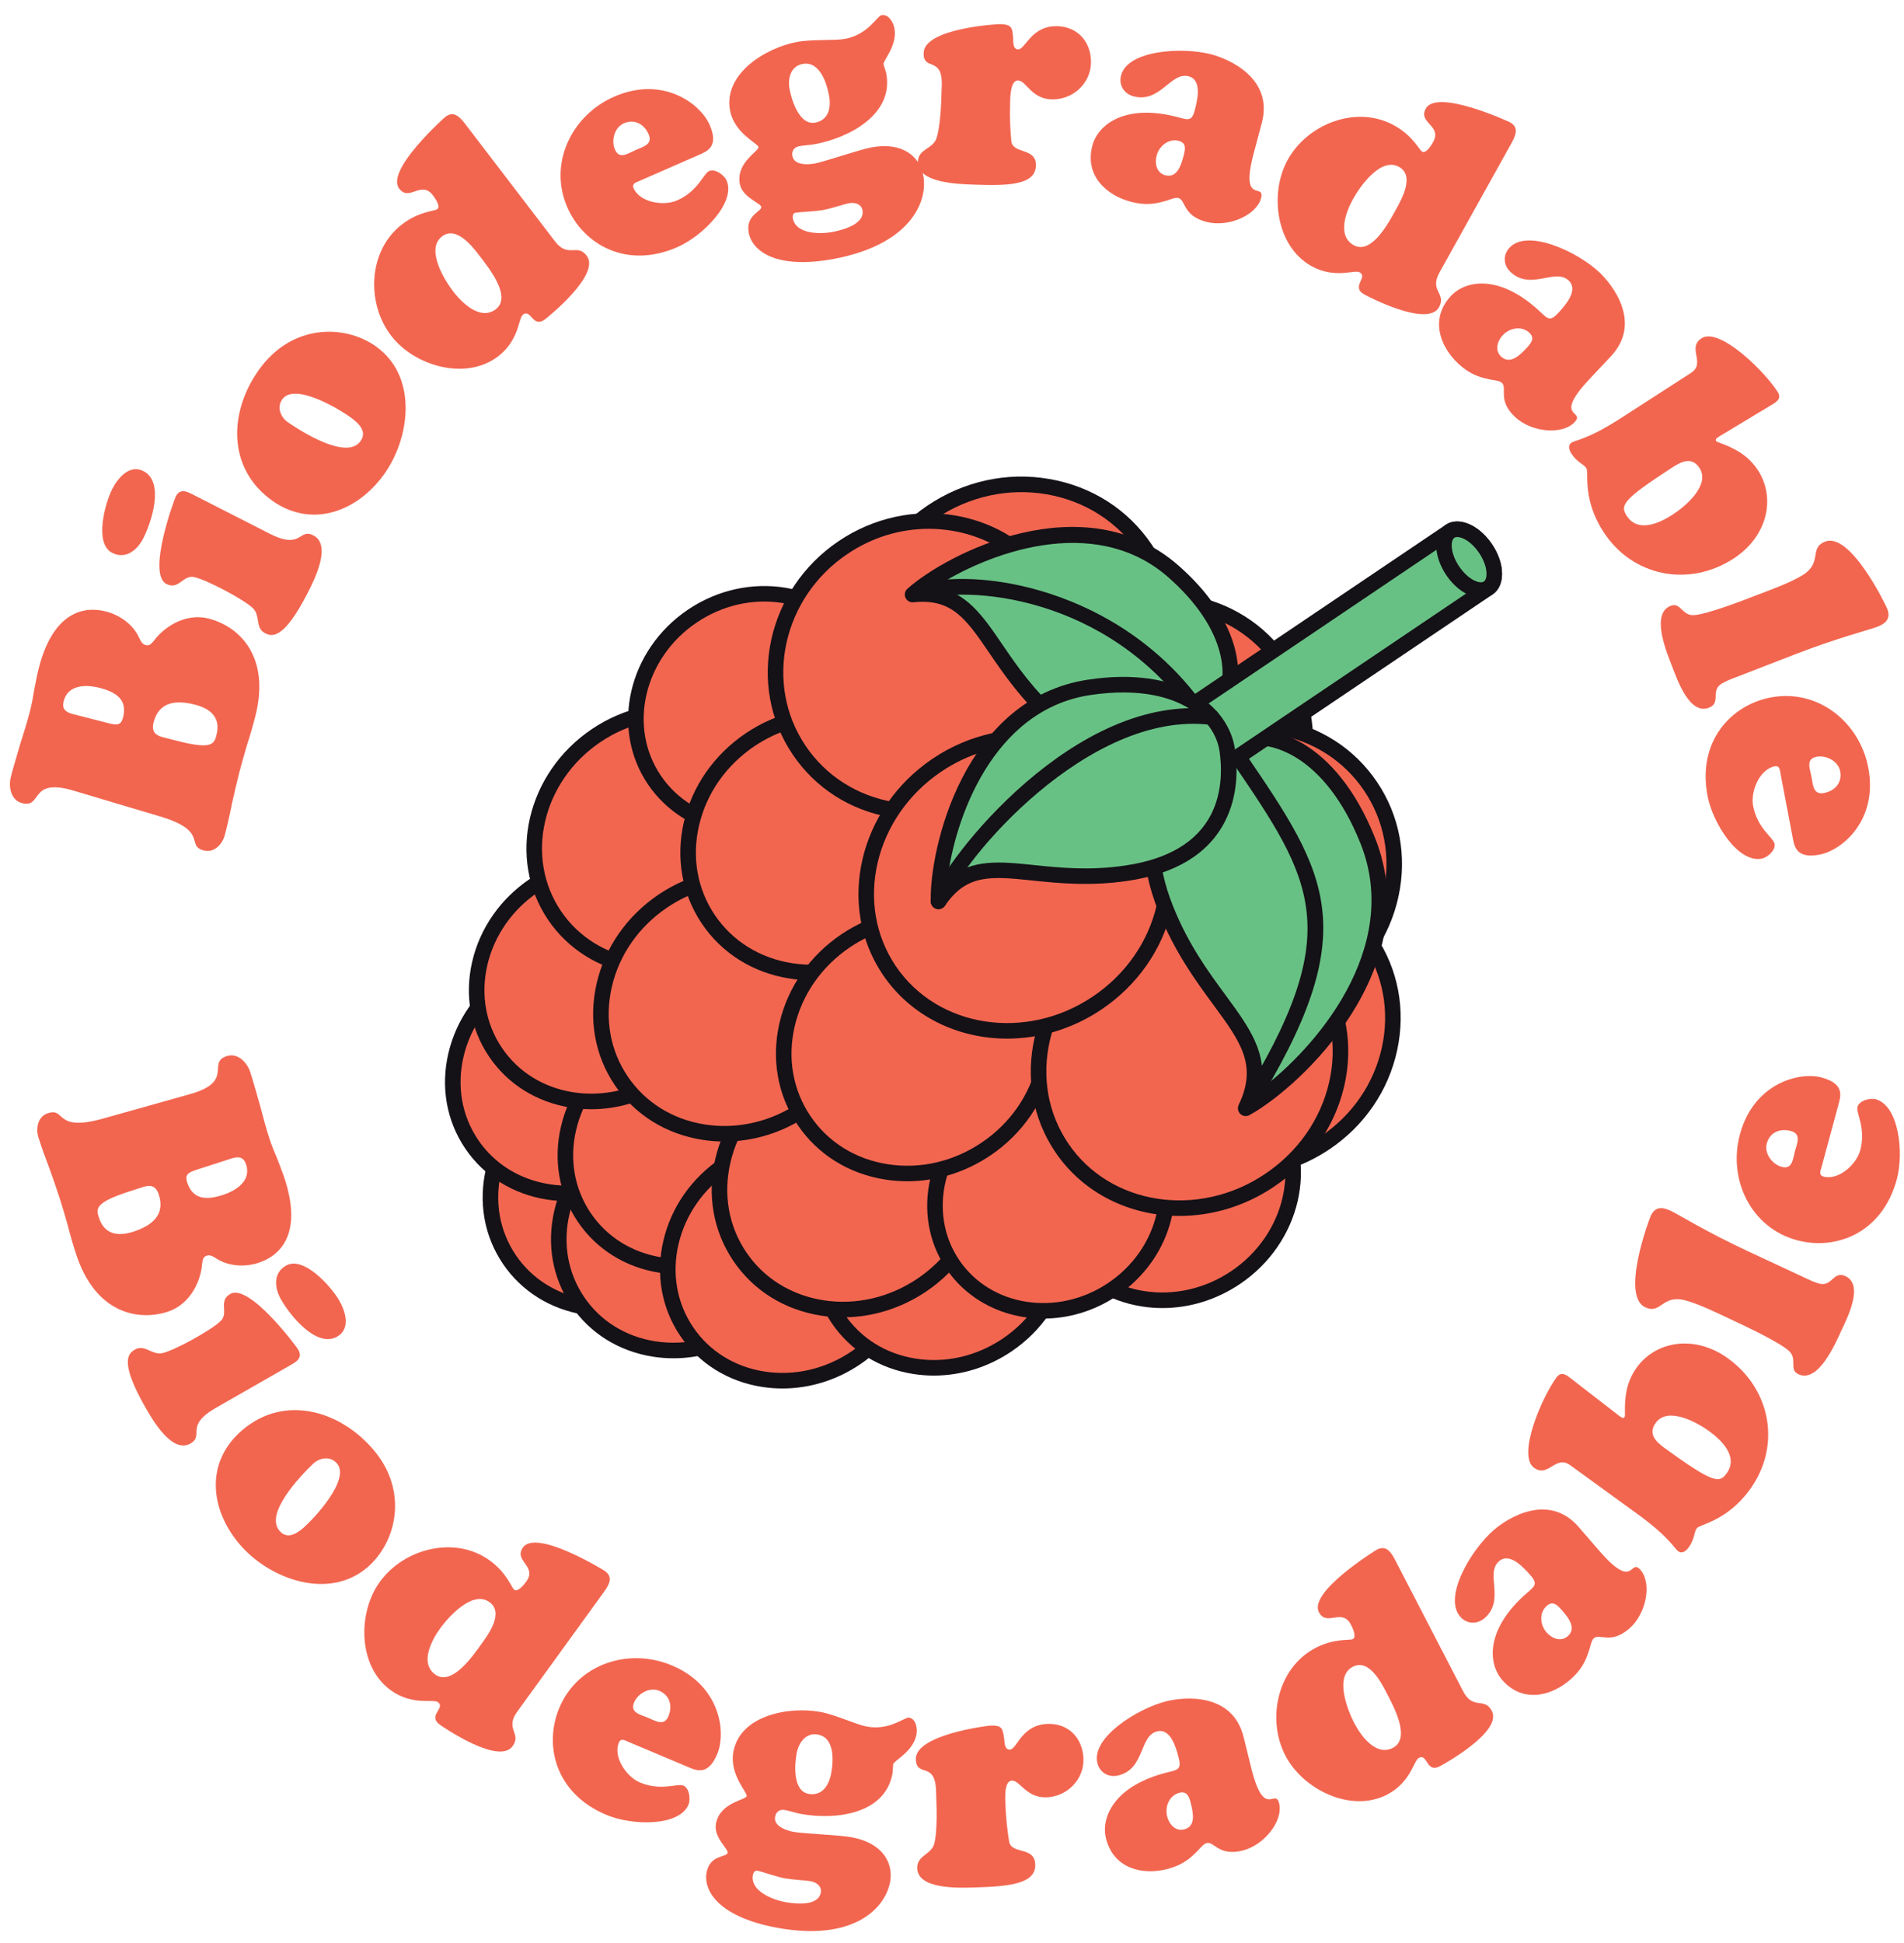 <?xml version="1.0" encoding="UTF-8"?>
<svg width="98px" height="100px" viewBox="0 0 98 100" version="1.1" xmlns="http://www.w3.org/2000/svg" xmlns:xlink="http://www.w3.org/1999/xlink">
    <!-- Generator: Sketch 57.1 (83088) - https://sketch.com -->
    <title>Biodegradable</title>
    <desc>Created with Sketch.</desc>
    <g id="Page-1" stroke="none" stroke-width="1" fill="none" fill-rule="evenodd">
        <g id="Home" transform="translate(-93, -4004)">
            <g id="no-contiene" transform="translate(0, 3701)">
                <g id="stickers" transform="translate(71, 20)">
                    <g id="Biodegradable" transform="translate(22.511, 283.774)">
                        <path d="M8.589,37.351 C10.388,37.813 10.51,37.53 10.633,37.049 C10.86,36.165 10.335,35.701 9.529,35.494 C8.583,35.25 7.675,35.314 7.396,36.4 C7.273,36.88 7.492,37.052 7.815,37.152 L8.589,37.351 Z M4.807,36.378 C5.411,36.535 5.697,36.641 5.821,36.161 C6.061,35.23 5.465,34.846 4.612,34.626 C3.914,34.448 2.986,34.457 2.768,35.31 C2.62,35.883 3.102,35.941 3.551,36.056 L4.807,36.378 Z M6.648,32.042 C6.735,32.214 6.793,32.377 6.994,32.429 C7.196,32.481 7.302,32.327 7.419,32.192 C7.83,31.62 8.935,30.73 10.237,31.064 C11.787,31.462 13.428,32.992 12.627,36.107 C12.491,36.634 12.353,37.111 12.202,37.568 C12.068,38.029 11.933,38.491 11.809,38.971 C11.673,39.497 11.55,40.044 11.43,40.576 C11.325,41.111 11.205,41.642 11.066,42.184 C10.943,42.665 10.524,43.136 9.982,42.997 C9.021,42.749 10.256,41.993 7.706,41.239 L3.285,39.921 C0.968,39.227 1.695,40.834 0.625,40.56 C0.036,40.409 -0.079,39.702 0.044,39.221 C0.192,38.647 0.37,38.081 0.532,37.512 C0.711,36.947 0.89,36.38 1.037,35.807 C1.132,35.435 1.193,35.071 1.254,34.705 C1.329,34.345 1.395,33.965 1.485,33.609 C2.215,30.772 3.75,30.389 4.944,30.697 C5.657,30.879 6.342,31.37 6.648,32.042 L6.648,32.042 Z" id="Fill-294" fill="#F26650"></path>
                        <path d="M13.361,26.689 C15.043,27.546 14.859,26.393 15.614,26.778 C16.584,27.272 15.661,29.082 15.334,29.723 C14.085,32.174 13.478,31.991 13.136,31.817 C12.623,31.555 12.892,30.957 12.538,30.56 C12.133,30.121 10.081,29.039 9.474,28.927 C8.91,28.801 8.696,29.608 8.054,29.281 C7.043,28.765 8.461,24.927 8.533,24.785 C8.751,24.357 9.086,24.51 9.385,24.663 L13.361,26.689 Z M6.864,26.932 C6.559,27.531 5.962,28.035 5.262,27.678 C4.322,27.199 4.896,25.122 5.266,24.395 C5.557,23.825 6.156,23.107 6.869,23.47 C7.98,24.037 7.278,26.12 6.864,26.932 L6.864,26.932 Z" id="Fill-295" fill="#F26650"></path>
                        <path d="M14.039,19.751 C13.714,20.166 13.926,20.698 14.31,20.96 C15.143,21.531 17.26,22.825 17.991,21.996 C18.392,21.537 18.067,21.121 17.665,20.805 C17.099,20.36 14.711,18.895 14.039,19.751 M13.324,24.862 C11.071,23.095 11.35,20.121 12.978,18.044 C14.706,15.841 17.418,15.935 18.978,17.159 C21.043,18.778 20.564,21.981 19.113,23.831 C17.652,25.694 15.313,26.422 13.324,24.862" id="Fill-296" fill="#F26650"></path>
                        <path d="M22.24,11.395 C21.388,12.046 22.354,13.624 22.811,14.222 C23.267,14.819 24.218,15.745 25.006,15.142 C25.857,14.491 24.61,12.966 24.183,12.407 C23.803,11.912 22.977,10.831 22.24,11.395 L22.24,11.395 Z M28.052,11.644 C28.732,12.535 29.181,11.727 29.687,12.387 C30.426,13.354 27.691,15.545 27.552,15.653 C26.903,16.149 26.826,15.099 26.406,15.42 C26.292,15.507 26.237,15.832 26.091,16.246 C25.934,16.647 25.686,17.139 25.127,17.567 C23.462,18.84 20.814,18.065 19.619,16.501 C18.326,14.811 18.435,12.109 20.189,10.767 C21.066,10.097 21.854,10.099 21.994,9.992 C22.184,9.846 21.877,9.417 21.769,9.277 C21.167,8.489 20.559,9.619 20.035,8.932 C19.315,7.992 22.372,5.271 22.41,5.242 C22.792,4.951 23.085,5.149 23.405,5.569 L28.052,11.644 Z" id="Fill-297" fill="#F26650"></path>
                        <path d="M32.872,6.132 C32.641,5.605 32.139,5.336 31.597,5.573 C31.113,5.785 30.936,6.457 31.142,6.926 C31.373,7.453 31.819,7.117 32.2,6.95 C32.596,6.778 33.103,6.659 32.872,6.132 L32.872,6.132 Z M32.407,8.536 C32.246,8.608 31.992,8.666 32.101,8.915 C32.423,9.648 33.644,9.845 34.333,9.543 C35.432,9.062 35.685,8.164 35.992,8.029 C36.3,7.895 36.763,8.234 36.885,8.512 C37.379,9.64 35.674,11.365 34.355,11.944 C31.719,13.1 29.521,11.793 28.692,9.903 C27.703,7.648 28.902,5.165 31.1,4.202 C33.59,3.11 35.53,4.547 36.012,5.646 C36.436,6.612 36.055,6.937 35.586,7.143 L32.407,8.536 Z" id="Fill-298" fill="#F26650"></path>
                        <path d="M42.334,11.165 C42.853,11.066 44.017,10.765 43.88,10.042 C43.817,9.712 43.477,9.63 43.178,9.686 C42.942,9.731 42.347,9.941 41.844,10.037 C41.482,10.105 40.61,10.141 40.438,10.173 C40.296,10.199 40.275,10.35 40.296,10.46 C40.454,11.293 41.722,11.281 42.334,11.165 M40.795,2.519 C40.183,2.635 40.025,3.267 40.129,3.817 C40.242,4.414 40.647,5.688 41.448,5.537 C42.155,5.403 42.275,4.746 42.159,4.133 C42.037,3.488 41.675,2.352 40.795,2.519 M42.433,12.546 C39.525,13.097 38.217,12.205 38.026,11.199 C37.855,10.287 38.716,10.108 38.671,9.872 C38.632,9.668 37.7,9.389 37.569,8.697 C37.358,7.581 38.568,7.01 38.527,6.79 C38.491,6.602 37.285,6.081 37.065,4.918 C36.705,3.017 38.912,1.686 40.499,1.387 C41.301,1.234 42.441,1.328 42.992,1.224 C44.187,0.997 44.626,0.052 44.861,0.007 C45.224,-0.062 45.47,0.38 45.526,0.679 C45.692,1.559 44.932,2.354 44.965,2.527 C44.994,2.685 45.074,2.849 45.104,3.005 C45.506,5.127 43.175,6.317 41.446,6.644 C41.179,6.695 40.902,6.698 40.62,6.752 C40.353,6.803 40.229,7.005 40.275,7.257 C40.368,7.744 41.077,7.707 41.438,7.639 C41.926,7.547 43.698,6.935 44.327,6.815 C45.962,6.506 46.829,7.302 47.008,8.245 C47.275,9.66 46.283,11.817 42.433,12.546" id="Fill-299" fill="#F26650"></path>
                        <path d="M47.961,3.641 C48.019,2.074 46.995,2.917 47.03,1.942 C47.076,0.678 50.831,0.462 50.975,0.467 C51.582,0.49 51.593,0.65 51.637,1.196 C51.646,1.388 51.616,1.755 51.889,1.766 C52.273,1.78 52.558,0.525 53.933,0.575 C55.004,0.614 55.679,1.439 55.641,2.495 C55.602,3.566 54.659,4.38 53.605,4.341 C52.565,4.304 52.31,3.382 51.895,3.367 C51.446,3.351 51.487,4.425 51.478,4.713 C51.46,5.193 51.483,5.866 51.541,6.477 C51.611,7.184 52.843,6.796 52.808,7.755 C52.772,8.763 51.361,8.791 49.603,8.728 C48.866,8.702 46.69,8.655 46.731,7.551 C46.755,6.879 47.49,6.906 47.687,6.353 C47.829,5.957 47.91,5.048 47.927,4.6 L47.961,3.641 Z" id="Fill-300" fill="#F26650"></path>
                        <path d="M59.021,7.233 C58.914,7.634 59.015,8.125 59.463,8.245 C60.05,8.401 60.266,7.78 60.389,7.316 C60.48,6.976 60.599,6.593 60.166,6.478 C59.64,6.338 59.153,6.738 59.021,7.233 L59.021,7.233 Z M64.021,7.108 C63.295,9.829 64.619,8.592 64.396,9.426 C64.162,10.308 62.701,10.945 61.572,10.644 C60.351,10.319 60.53,9.522 60.143,9.419 C59.958,9.37 59.704,9.517 59.314,9.612 C58.92,9.722 58.403,9.799 57.692,9.61 C56.41,9.268 55.307,8.246 55.715,6.715 C56.008,5.618 57.421,4.538 60.142,5.263 C60.622,5.391 60.83,5.479 60.978,4.923 C61.114,4.413 61.382,3.342 60.671,3.153 C59.744,2.906 59.207,4.55 57.831,4.183 C57.336,4.051 57.06,3.597 57.192,3.103 C57.542,1.789 60.38,1.635 61.849,2.026 C62.73,2.261 65.05,3.244 64.433,5.562 L64.021,7.108 Z" id="Fill-301" fill="#F26650"></path>
                        <path d="M71.498,7.815 C70.561,7.294 69.499,8.807 69.133,9.464 C68.768,10.121 68.297,11.361 69.163,11.843 C70.1,12.365 71.001,10.614 71.344,10 C71.647,9.454 72.309,8.266 71.498,7.815 L71.498,7.815 Z M73.584,13.243 C73.039,14.221 73.959,14.312 73.555,15.039 C72.963,16.101 69.863,14.466 69.71,14.381 C68.997,13.984 69.928,13.496 69.467,13.239 C69.341,13.169 69.022,13.248 68.584,13.278 C68.153,13.295 67.603,13.263 66.988,12.921 C65.157,11.902 64.813,9.165 65.77,7.446 C66.806,5.586 69.327,4.61 71.256,5.684 C72.221,6.221 72.532,6.944 72.685,7.03 C72.895,7.146 73.166,6.693 73.252,6.539 C73.734,5.672 72.457,5.566 72.877,4.811 C73.453,3.777 77.165,5.496 77.207,5.519 C77.626,5.752 77.56,6.1 77.304,6.561 L73.584,13.243 Z" id="Fill-302" fill="#F26650"></path>
                        <path d="M76.841,16.474 C76.556,16.777 76.412,17.257 76.75,17.575 C77.194,17.991 77.678,17.546 78.006,17.196 C78.247,16.94 78.533,16.66 78.206,16.352 C77.81,15.98 77.192,16.101 76.841,16.474 L76.841,16.474 Z M81.302,18.735 C79.374,20.786 81.125,20.325 80.533,20.954 C79.909,21.619 78.32,21.487 77.47,20.687 C76.549,19.822 77.084,19.205 76.793,18.931 C76.653,18.8 76.359,18.809 75.971,18.708 C75.572,18.619 75.08,18.442 74.543,17.937 C73.576,17.028 73.09,15.606 74.175,14.452 C74.953,13.624 76.71,13.343 78.762,15.271 C79.123,15.611 79.264,15.787 79.658,15.368 C80.02,14.983 80.765,14.168 80.228,13.663 C79.529,13.006 78.276,14.2 77.238,13.225 C76.865,12.874 76.837,12.343 77.188,11.97 C78.119,10.979 80.692,12.19 81.799,13.231 C82.464,13.855 84.041,15.821 82.398,17.569 L81.302,18.735 Z" id="Fill-303" fill="#F26650"></path>
                        <path d="M86.965,23.315 C86.582,22.723 86.055,22.968 85.598,23.263 C82.99,24.948 82.87,25.235 83.218,25.773 C83.791,26.66 84.895,26.157 85.58,25.713 C86.212,25.305 87.537,24.202 86.965,23.315 L86.965,23.315 Z M87.974,21.691 C87.906,21.735 87.75,21.817 87.819,21.924 C87.862,21.992 88.217,22.068 88.644,22.287 C89.085,22.498 89.59,22.837 89.973,23.429 C90.893,24.854 90.478,26.837 88.703,27.983 C86.404,29.467 83.505,28.902 82.012,26.589 C80.918,24.896 81.279,23.539 81.141,23.323 C81.002,23.108 80.661,23.023 80.374,22.58 C80.253,22.391 80.168,22.141 80.383,22.003 C80.598,21.864 81.202,21.855 82.949,20.726 L86.526,18.417 C87.305,17.913 86.304,17.13 87.07,16.635 C87.971,16.054 90.261,18.271 90.982,19.387 C91.216,19.75 90.925,19.919 90.62,20.096 L87.974,21.691 Z" id="Fill-304" fill="#F26650"></path>
                        <path d="M89.007,34.016 C88.738,34.12 88.239,34.296 88.029,34.463 C87.556,34.835 88.07,35.409 87.444,35.652 C86.444,36.039 85.813,34.19 85.564,33.548 C85.304,32.876 84.419,30.816 85.479,30.406 C86.001,30.203 86.056,30.92 86.678,30.885 C87.364,30.842 89.23,30.119 89.961,29.835 C90.543,29.61 91.674,29.206 92.293,28.812 C93.311,28.16 92.582,27.43 93.433,27.1 C94.731,26.597 96.548,30.356 96.629,30.565 C96.825,31.072 96.543,31.319 96.096,31.492 C95.752,31.625 94.035,32.067 91.902,32.894 L89.007,34.016 Z" id="Fill-305" fill="#F26650"></path>
                        <path d="M93.375,40.039 C93.94,39.931 94.314,39.502 94.204,38.92 C94.105,38.401 93.49,38.079 92.987,38.175 C92.422,38.282 92.648,38.793 92.727,39.201 C92.808,39.626 92.809,40.146 93.375,40.039 L93.375,40.039 Z M91.134,39.048 C91.102,38.875 91.101,38.615 90.833,38.666 C90.048,38.815 89.582,39.963 89.723,40.701 C89.946,41.88 90.765,42.327 90.827,42.657 C90.891,42.987 90.457,43.362 90.158,43.419 C88.948,43.649 87.646,41.601 87.377,40.186 C86.839,37.357 88.604,35.507 90.631,35.121 C93.052,34.661 95.203,36.385 95.652,38.742 C96.16,41.414 94.326,42.984 93.147,43.209 C92.11,43.406 91.879,42.962 91.783,42.459 L91.134,39.048 Z" id="Fill-306" fill="#F26650"></path>
                        <path d="M9.863,59.347 C9.269,59.538 8.969,59.601 9.122,60.074 C9.417,60.987 10.125,60.993 10.963,60.724 C11.648,60.502 12.427,59.999 12.157,59.161 C11.975,58.598 11.538,58.806 11.096,58.949 L9.863,59.347 Z M6.147,60.545 C4.381,61.116 4.428,61.419 4.581,61.892 C4.86,62.76 5.552,62.872 6.344,62.618 C7.273,62.318 8.008,61.778 7.664,60.712 C7.511,60.24 7.233,60.212 6.908,60.3 L6.147,60.545 Z M10.623,63.994 C10.457,63.897 10.321,63.789 10.123,63.853 C9.925,63.917 9.918,64.104 9.891,64.281 C9.848,64.984 9.39,66.326 8.111,66.739 C6.589,67.23 4.386,66.814 3.399,63.752 C3.231,63.235 3.094,62.758 2.977,62.291 C2.845,61.829 2.714,61.368 2.561,60.896 C2.394,60.378 2.207,59.85 2.024,59.337 C1.827,58.829 1.644,58.316 1.472,57.784 C1.32,57.311 1.423,56.69 1.956,56.518 C2.899,56.213 2.259,57.512 4.817,56.788 L9.257,55.54 C11.586,54.89 10.112,53.919 11.163,53.58 C11.742,53.394 12.217,53.93 12.37,54.402 C12.551,54.965 12.703,55.538 12.87,56.107 C13.021,56.68 13.172,57.253 13.354,57.817 C13.471,58.182 13.615,58.523 13.759,58.864 C13.887,59.208 14.035,59.564 14.148,59.914 C15.048,62.701 13.954,63.844 12.781,64.223 C12.081,64.449 11.241,64.4 10.623,63.994 L10.623,63.994 Z" id="Fill-307" fill="#F26650"></path>
                        <path d="M13.955,66.111 C13.622,65.528 13.527,64.753 14.208,64.363 C15.124,63.839 16.549,65.457 16.954,66.165 C17.272,66.72 17.545,67.615 16.851,68.012 C15.767,68.632 14.408,66.903 13.955,66.111 L13.955,66.111 Z M10.601,71.683 C8.962,72.621 10.027,73.098 9.292,73.52 C8.348,74.06 7.338,72.297 6.98,71.673 C5.613,69.284 6.099,68.877 6.432,68.686 C6.932,68.399 7.286,68.953 7.811,68.873 C8.4,68.775 10.43,67.65 10.856,67.204 C11.27,66.8 10.713,66.179 11.338,65.822 C12.323,65.257 14.759,68.546 14.839,68.684 C15.077,69.101 14.766,69.299 14.475,69.465 L10.601,71.683 Z" id="Fill-308" fill="#F26650"></path>
                        <path d="M16.836,74.547 C16.494,74.145 15.93,74.245 15.596,74.569 C14.868,75.271 13.175,77.083 13.84,77.967 C14.209,78.451 14.682,78.218 15.072,77.887 C15.622,77.421 17.539,75.377 16.836,74.547 M11.972,72.818 C14.156,70.966 17.014,71.837 18.721,73.852 C20.531,75.987 19.894,78.625 18.38,79.908 C16.378,81.605 13.336,80.491 11.815,78.696 C10.284,76.89 10.043,74.452 11.972,72.818" id="Fill-309" fill="#F26650"></path>
                        <path d="M24.684,81.682 C23.816,81.053 22.581,82.43 22.14,83.039 C21.699,83.648 21.085,84.823 21.888,85.405 C22.756,86.034 23.859,84.403 24.272,83.832 C24.637,83.328 25.435,82.226 24.684,81.682 L24.684,81.682 Z M26.112,87.319 C25.455,88.226 26.357,88.425 25.87,89.099 C25.156,90.083 22.272,88.093 22.129,87.99 C21.469,87.511 22.452,87.136 22.024,86.827 C21.908,86.743 21.581,86.783 21.143,86.761 C20.713,86.727 20.171,86.63 19.601,86.217 C17.904,84.988 17.887,82.23 19.041,80.636 C20.289,78.913 22.909,78.243 24.696,79.538 C25.59,80.186 25.814,80.94 25.956,81.043 C26.151,81.184 26.473,80.766 26.577,80.623 C27.159,79.821 25.903,79.563 26.41,78.864 C27.104,77.905 30.585,80.051 30.624,80.079 C31.013,80.361 30.907,80.699 30.597,81.126 L26.112,87.319 Z" id="Fill-310" fill="#F26650"></path>
                        <path d="M33.893,87.555 C34.117,87.024 33.966,86.475 33.42,86.245 C32.934,86.04 32.325,86.373 32.126,86.845 C31.903,87.376 32.454,87.469 32.836,87.63 C33.235,87.798 33.669,88.085 33.893,87.555 L33.893,87.555 Z M31.828,88.871 C31.665,88.803 31.449,88.659 31.343,88.91 C31.033,89.648 31.73,90.67 32.422,90.962 C33.528,91.428 34.353,90.994 34.663,91.124 C34.972,91.255 35.044,91.824 34.926,92.104 C34.449,93.239 32.022,93.189 30.696,92.63 C28.042,91.512 27.479,89.018 28.28,87.117 C29.237,84.847 31.863,84.009 34.074,84.941 C36.58,85.996 36.872,88.394 36.406,89.499 C35.997,90.472 35.497,90.418 35.026,90.219 L31.828,88.871 Z" id="Fill-311" fill="#F26650"></path>
                        <path d="M41.583,88.497 C40.969,88.384 40.594,88.916 40.492,89.467 C40.381,90.064 40.297,91.399 41.099,91.548 C41.807,91.68 42.156,91.109 42.27,90.496 C42.39,89.851 42.464,88.66 41.583,88.497 M39.889,97.116 C40.407,97.213 41.602,97.352 41.736,96.629 C41.797,96.299 41.509,96.099 41.21,96.044 C40.974,96 40.343,95.98 39.84,95.888 C39.478,95.82 38.651,95.537 38.479,95.505 C38.337,95.478 38.264,95.611 38.243,95.722 C38.089,96.556 39.274,97.003 39.889,97.116 M39.48,98.44 C36.57,97.901 35.673,96.596 35.859,95.589 C36.028,94.677 36.896,94.821 36.94,94.585 C36.979,94.381 36.21,93.783 36.338,93.091 C36.545,91.974 37.881,91.88 37.922,91.659 C37.956,91.471 37.021,90.549 37.236,89.385 C37.589,87.48 40.128,87.04 41.717,87.334 C42.52,87.483 43.549,87.983 44.1,88.085 C45.296,88.307 46.048,87.583 46.284,87.627 C46.645,87.694 46.716,88.195 46.66,88.494 C46.497,89.375 45.499,89.841 45.467,90.015 C45.438,90.172 45.453,90.353 45.424,90.511 C45.03,92.635 42.427,92.9 40.696,92.58 C40.429,92.53 40.17,92.434 39.887,92.381 C39.619,92.332 39.43,92.476 39.384,92.727 C39.293,93.215 39.968,93.437 40.33,93.505 C40.817,93.595 42.691,93.666 43.321,93.782 C44.957,94.085 45.478,95.142 45.303,96.086 C45.04,97.502 43.335,99.154 39.48,98.44" id="Fill-312" fill="#F26650"></path>
                        <path d="M47.669,91.4 C47.623,89.833 46.657,90.742 46.629,89.766 C46.591,88.503 50.322,88.04 50.467,88.036 C51.074,88.018 51.095,88.177 51.175,88.719 C51.196,88.911 51.191,89.279 51.464,89.271 C51.848,89.259 52.05,87.989 53.425,87.948 C54.496,87.917 55.224,88.695 55.255,89.751 C55.286,90.822 54.4,91.697 53.345,91.728 C52.306,91.758 51.99,90.856 51.575,90.868 C51.127,90.881 51.238,91.95 51.247,92.238 C51.262,92.717 51.329,93.388 51.427,93.994 C51.544,94.694 52.746,94.226 52.774,95.186 C52.805,96.193 51.399,96.315 49.641,96.367 C48.905,96.388 46.732,96.485 46.698,95.381 C46.679,94.71 47.414,94.688 47.573,94.124 C47.69,93.719 47.711,92.807 47.697,92.359 L47.669,91.4 Z" id="Fill-313" fill="#F26650"></path>
                        <path d="M59.561,92.704 C59.66,93.108 59.984,93.489 60.434,93.379 C61.025,93.233 60.915,92.586 60.8,92.119 C60.716,91.778 60.637,91.386 60.202,91.492 C59.673,91.622 59.439,92.207 59.561,92.704 L59.561,92.704 Z M63.885,90.192 C64.556,92.927 65.123,91.206 65.329,92.045 C65.545,92.931 64.571,94.191 63.437,94.47 C62.209,94.771 61.984,93.986 61.595,94.082 C61.409,94.128 61.256,94.379 60.96,94.649 C60.668,94.935 60.252,95.252 59.538,95.428 C58.249,95.744 56.791,95.377 56.414,93.839 C56.143,92.736 56.864,91.11 59.597,90.438 C60.079,90.32 60.304,90.298 60.166,89.739 C60.04,89.226 59.762,88.158 59.047,88.334 C58.116,88.562 58.434,90.263 57.051,90.602 C56.554,90.725 56.094,90.459 55.972,89.962 C55.648,88.642 58.063,87.142 59.539,86.78 C60.424,86.562 62.931,86.309 63.503,88.64 L63.885,90.192 Z" id="Fill-314" fill="#F26650"></path>
                        <path d="M69.117,85.009 C68.166,85.502 68.841,87.224 69.186,87.892 C69.532,88.559 70.305,89.636 71.186,89.18 C72.138,88.687 71.177,86.969 70.853,86.344 C70.566,85.79 69.941,84.582 69.117,85.009 L69.117,85.009 Z M74.795,86.267 C75.309,87.261 75.892,86.545 76.275,87.283 C76.834,88.363 73.76,90.045 73.603,90.126 C72.879,90.501 72.986,89.455 72.517,89.697 C72.389,89.764 72.279,90.073 72.063,90.455 C71.839,90.823 71.509,91.264 70.884,91.588 C69.023,92.551 66.552,91.327 65.647,89.579 C64.669,87.691 65.247,85.049 67.208,84.034 C68.187,83.527 68.963,83.666 69.119,83.585 C69.332,83.475 69.103,82.998 69.022,82.842 C68.566,81.962 67.772,82.967 67.375,82.2 C66.831,81.149 70.313,79.004 70.356,78.982 C70.782,78.761 71.036,79.008 71.279,79.477 L74.795,86.267 Z" id="Fill-315" fill="#F26650"></path>
                        <path d="M79.089,83.237 C79.361,83.552 79.824,83.744 80.175,83.441 C80.635,83.043 80.242,82.515 79.928,82.152 C79.697,81.886 79.448,81.573 79.11,81.866 C78.697,82.222 78.754,82.85 79.089,83.237 L79.089,83.237 Z M81.798,79.032 C83.641,81.162 83.361,79.373 83.927,80.026 C84.524,80.716 84.229,82.282 83.346,83.047 C82.39,83.873 81.831,83.277 81.529,83.539 C81.384,83.665 81.362,83.958 81.222,84.333 C81.092,84.72 80.865,85.192 80.309,85.674 C79.304,86.543 77.839,86.879 76.803,85.681 C76.06,84.822 75.961,83.046 78.091,81.203 C78.466,80.879 78.656,80.757 78.279,80.32 C77.934,79.922 77.199,79.096 76.643,79.578 C75.917,80.206 76.975,81.576 75.899,82.508 C75.511,82.842 74.98,82.815 74.645,82.428 C73.755,81.4 75.225,78.966 76.374,77.97 C77.064,77.374 79.182,76.008 80.751,77.822 L81.798,79.032 Z" id="Fill-316" fill="#F26650"></path>
                        <path d="M84.712,72.452 C84.299,73.021 84.718,73.425 85.158,73.745 C87.672,75.568 87.983,75.576 88.358,75.057 C88.979,74.203 88.11,73.355 87.45,72.876 C86.841,72.434 85.333,71.597 84.712,72.452 L84.712,72.452 Z M82.834,72.098 C82.899,72.144 83.031,72.261 83.107,72.157 C83.153,72.093 83.097,71.734 83.147,71.257 C83.184,70.769 83.318,70.176 83.733,69.605 C84.729,68.232 86.728,67.902 88.438,69.143 C90.653,70.751 91.173,73.659 89.556,75.888 C88.372,77.519 86.975,77.673 86.824,77.88 C86.674,78.088 86.718,78.435 86.408,78.863 C86.276,79.045 86.074,79.214 85.867,79.063 C85.659,78.913 85.433,78.353 83.749,77.132 L80.303,74.632 C79.552,74.086 79.184,75.303 78.445,74.766 C77.577,74.137 78.817,71.2 79.598,70.125 C79.852,69.775 80.114,69.986 80.39,70.206 L82.834,72.098 Z" id="Fill-317" fill="#F26650"></path>
                        <path d="M92.216,64.91 C92.477,65.031 92.948,65.269 93.214,65.305 C93.81,65.389 93.868,64.622 94.477,64.905 C95.448,65.358 94.551,67.093 94.26,67.717 C93.956,68.369 93.082,70.431 92.053,69.952 C91.546,69.716 92.025,69.18 91.57,68.756 C91.063,68.29 89.251,67.445 88.541,67.114 C87.976,66.85 86.902,66.314 86.189,66.14 C85.015,65.858 84.992,66.889 84.166,66.504 C82.905,65.916 84.359,62.005 84.453,61.802 C84.683,61.308 85.056,61.342 85.49,61.545 C85.824,61.7 87.33,62.632 89.403,63.598 L92.216,64.91 Z" id="Fill-318" fill="#F26650"></path>
                        <path d="M91.66,57.434 C91.104,57.284 90.58,57.506 90.426,58.078 C90.287,58.586 90.699,59.146 91.193,59.28 C91.75,59.43 91.768,58.871 91.877,58.47 C91.99,58.053 92.216,57.584 91.66,57.434 L91.66,57.434 Z M93.242,59.304 C93.196,59.474 93.083,59.708 93.346,59.78 C94.118,59.989 95.038,59.161 95.234,58.435 C95.548,57.277 95.008,56.517 95.096,56.193 C95.183,55.869 95.737,55.72 96.031,55.799 C97.22,56.122 97.495,58.533 97.119,59.922 C96.366,62.703 93.97,63.595 91.977,63.055 C89.599,62.412 88.418,59.92 89.045,57.604 C89.756,54.979 92.093,54.369 93.251,54.682 C94.269,54.958 94.283,55.458 94.149,55.953 L93.242,59.304 Z" id="Fill-319" fill="#F26650"></path>
                        <path d="M47.443,25.583 C51.131,23.095 56.055,23.943 58.439,27.479 C60.823,31.011 59.764,35.894 56.077,38.383 C52.386,40.87 47.464,40.022 45.081,36.487 C42.696,32.953 43.755,28.072 47.443,25.583" id="Fill-320" fill="#E32027"></path>
                        <path d="M47.443,25.583 C51.131,23.095 56.055,23.943 58.439,27.479 C60.823,31.011 59.764,35.894 56.077,38.383 C52.386,40.87 47.464,40.022 45.081,36.487 C42.696,32.953 43.755,28.072 47.443,25.583" id="Fill-321" fill="#F26650"></path>
                        <path d="M47.666,25.915 C44.166,28.276 43.155,32.919 45.412,36.264 C47.666,39.609 52.352,40.411 55.853,38.051 C59.353,35.688 60.363,31.046 58.106,27.702 C57.016,26.084 55.33,25.006 53.361,24.666 C51.387,24.328 49.364,24.769 47.666,25.915 M51.456,40.206 C48.827,40.206 46.283,38.987 44.748,36.711 C42.245,33.001 43.354,27.86 47.219,25.251 C49.087,23.991 51.312,23.499 53.498,23.878 C55.684,24.255 57.556,25.454 58.77,27.255 C61.273,30.964 60.165,36.105 56.3,38.714 C54.805,39.722 53.113,40.206 51.456,40.206" id="Fill-322" fill="#141117"></path>
                        <path d="M54.938,31.512 C58.466,29.133 63.172,29.945 65.452,33.324 C67.731,36.702 66.72,41.369 63.192,43.748 C59.666,46.127 54.959,45.318 52.678,41.937 C50.399,38.558 51.413,33.891 54.938,31.512" id="Fill-323" fill="#E32027"></path>
                        <path d="M54.938,31.512 C58.466,29.133 63.172,29.945 65.452,33.324 C67.731,36.702 66.72,41.369 63.192,43.748 C59.666,46.127 54.959,45.318 52.678,41.937 C50.399,38.558 51.413,33.891 54.938,31.512" id="Fill-324" fill="#F26650"></path>
                        <path d="M55.162,31.844 C51.824,34.096 50.858,38.524 53.011,41.713 C54.052,43.257 55.659,44.285 57.536,44.609 C59.419,44.93 61.349,44.51 62.969,43.416 C64.589,42.324 65.704,40.694 66.109,38.826 C66.513,36.965 66.161,35.09 65.12,33.547 C62.971,30.358 58.504,29.591 55.162,31.844 M58.78,45.515 C58.32,45.515 57.859,45.476 57.4,45.397 C55.306,45.036 53.512,43.887 52.347,42.16 C49.949,38.606 51.011,33.68 54.715,31.18 C58.419,28.685 63.386,29.543 65.784,33.1 C66.948,34.825 67.341,36.919 66.891,38.995 C66.442,41.066 65.208,42.871 63.416,44.08 C62.018,45.023 60.411,45.515 58.78,45.515" id="Fill-325" fill="#141117"></path>
                        <path d="M59.45,45.801 C62.975,43.422 67.683,44.234 69.963,47.613 C72.242,50.991 71.231,55.658 67.703,58.037 C64.177,60.416 59.47,59.607 57.191,56.226 C54.912,52.847 55.924,48.18 59.45,45.801" id="Fill-326" fill="#E32027"></path>
                        <path d="M59.45,45.801 C62.975,43.422 67.683,44.234 69.963,47.613 C72.242,50.991 71.231,55.658 67.703,58.037 C64.177,60.416 59.47,59.607 57.191,56.226 C54.912,52.847 55.924,48.18 59.45,45.801" id="Fill-327" fill="#F26650"></path>
                        <path d="M63.861,44.835 C62.389,44.835 60.937,45.28 59.674,46.133 C56.336,48.384 55.371,52.812 57.523,56.002 C58.563,57.546 60.17,58.574 62.047,58.898 C63.929,59.219 65.859,58.799 67.479,57.705 C69.099,56.614 70.215,54.983 70.62,53.115 C71.023,51.254 70.672,49.379 69.631,47.836 C68.591,46.293 66.983,45.265 65.105,44.942 C64.692,44.87 64.276,44.835 63.861,44.835 L63.861,44.835 Z M63.291,59.804 C62.832,59.804 62.37,59.765 61.911,59.686 C59.817,59.325 58.023,58.176 56.859,56.449 C54.461,52.894 55.522,47.968 59.226,45.469 C61.017,44.261 63.152,43.795 65.242,44.154 C67.336,44.514 69.131,45.663 70.295,47.389 C71.459,49.114 71.851,51.208 71.401,53.284 C70.953,55.355 69.719,57.16 67.927,58.369 C66.529,59.312 64.922,59.804 63.291,59.804 L63.291,59.804 Z" id="Fill-328" fill="#141117"></path>
                        <path d="M59.518,37.882 C63.044,35.502 67.751,36.315 70.031,39.694 C72.311,43.072 71.299,47.738 67.772,50.118 C64.246,52.497 59.538,51.688 57.26,48.307 C54.98,44.928 55.992,40.261 59.518,37.882" id="Fill-329" fill="#E32027"></path>
                        <path d="M59.518,37.882 C63.044,35.502 67.751,36.315 70.031,39.694 C72.311,43.072 71.299,47.738 67.772,50.118 C64.246,52.497 59.538,51.688 57.26,48.307 C54.98,44.928 55.992,40.261 59.518,37.882" id="Fill-330" fill="#F26650"></path>
                        <path d="M63.93,36.916 C62.457,36.916 61.005,37.361 59.742,38.214 C58.122,39.306 57.007,40.937 56.603,42.804 C56.2,44.665 56.55,46.54 57.592,48.083 C58.631,49.627 60.238,50.655 62.116,50.979 C63.997,51.3 65.928,50.879 67.548,49.786 C69.168,48.694 70.284,47.064 70.688,45.195 C71.091,43.335 70.741,41.46 69.699,39.917 C68.659,38.374 67.051,37.346 65.174,37.023 C64.76,36.951 64.344,36.916 63.93,36.916 L63.93,36.916 Z M63.36,51.885 C62.9,51.885 62.439,51.846 61.98,51.767 C59.885,51.406 58.091,50.257 56.928,48.53 C55.764,46.805 55.371,44.711 55.821,42.635 C56.269,40.565 57.502,38.759 59.294,37.55 C61.085,36.342 63.22,35.875 65.31,36.234 C67.404,36.595 69.199,37.744 70.363,39.47 C71.527,41.195 71.92,43.289 71.47,45.365 C71.022,47.435 69.788,49.241 67.996,50.45 C66.598,51.393 64.991,51.885 63.36,51.885 L63.36,51.885 Z" id="Fill-331" fill="#141117"></path>
                        <path d="M27.695,55.452 C30.65,53.46 34.549,54.071 36.402,56.819 C38.255,59.566 37.361,63.408 34.406,65.401 C31.451,67.396 27.552,66.784 25.701,64.037 C23.846,61.289 24.74,57.445 27.695,55.452" id="Fill-332" fill="#E32027"></path>
                        <path d="M27.695,55.452 C30.65,53.46 34.549,54.071 36.402,56.819 C38.255,59.566 37.361,63.408 34.406,65.401 C31.451,67.396 27.552,66.784 25.701,64.037 C23.846,61.289 24.74,57.445 27.695,55.452" id="Fill-333" fill="#F26650"></path>
                        <path d="M27.918,55.784 C26.573,56.691 25.637,58.029 25.283,59.552 C24.932,61.064 25.198,62.577 26.032,63.813 C26.864,65.049 28.168,65.862 29.701,66.102 C31.248,66.344 32.837,65.976 34.182,65.07 C36.949,63.203 37.796,59.602 36.069,57.043 C34.343,54.482 30.685,53.918 27.918,55.784 M30.637,66.975 C30.283,66.975 29.929,66.948 29.577,66.892 C27.821,66.617 26.327,65.682 25.368,64.261 C24.409,62.839 24.102,61.102 24.504,59.371 C24.903,57.65 25.957,56.141 27.471,55.12 C30.605,53.01 34.759,53.669 36.733,56.596 C38.706,59.52 37.762,63.62 34.629,65.733 C33.421,66.548 32.034,66.975 30.637,66.975" id="Fill-334" fill="#141117"></path>
                        <path d="M31.211,57.61 C34.166,55.617 38.064,56.229 39.918,58.976 C41.771,61.723 40.877,65.565 37.922,67.558 C34.967,69.553 31.068,68.941 29.217,66.194 C27.362,63.447 28.256,59.603 31.211,57.61" id="Fill-335" fill="#E32027"></path>
                        <path d="M31.211,57.61 C34.166,55.617 38.064,56.229 39.918,58.976 C41.771,61.723 40.877,65.565 37.922,67.558 C34.967,69.553 31.068,68.941 29.217,66.194 C27.362,63.447 28.256,59.603 31.211,57.61" id="Fill-336" fill="#F26650"></path>
                        <path d="M34.985,56.841 C33.779,56.841 32.537,57.198 31.435,57.942 C30.09,58.849 29.154,60.187 28.8,61.709 C28.449,63.221 28.715,64.735 29.548,65.97 C30.381,67.205 31.685,68.019 33.218,68.259 C34.763,68.5 36.354,68.133 37.699,67.227 C40.466,65.36 41.313,61.759 39.587,59.199 C38.547,57.658 36.807,56.841 34.985,56.841 M34.154,69.132 C33.8,69.132 33.446,69.105 33.094,69.049 C31.339,68.774 29.844,67.839 28.885,66.417 C27.926,64.995 27.619,63.259 28.021,61.528 C28.421,59.808 29.474,58.299 30.988,57.278 C34.117,55.168 38.274,55.825 40.25,58.752 C42.223,61.677 41.279,65.777 38.146,67.89 C36.938,68.704 35.551,69.132 34.154,69.132" id="Fill-337" fill="#141117"></path>
                        <path d="M25.756,49.522 C28.711,47.529 32.61,48.141 34.463,50.888 C36.316,53.636 35.422,57.478 32.467,59.473 C29.512,61.465 25.614,60.854 23.762,58.106 C21.907,55.359 22.801,51.515 25.756,49.522" id="Fill-338" fill="#E32027"></path>
                        <path d="M25.756,49.522 C28.711,47.529 32.61,48.141 34.463,50.888 C36.316,53.636 35.422,57.478 32.467,59.473 C29.512,61.465 25.614,60.854 23.762,58.106 C21.907,55.359 22.801,51.515 25.756,49.522" id="Fill-339" fill="#F26650"></path>
                        <path d="M29.53,48.752 C28.324,48.752 27.082,49.11 25.98,49.854 C24.635,50.761 23.699,52.099 23.345,53.621 C22.994,55.133 23.26,56.647 24.093,57.882 C24.927,59.117 26.23,59.931 27.763,60.172 C29.311,60.417 30.899,60.048 32.244,59.141 C35.01,57.273 35.857,53.671 34.132,51.111 C33.093,49.57 31.353,48.752 29.53,48.752 M28.701,61.045 C28.346,61.045 27.992,61.018 27.639,60.962 C25.884,60.687 24.389,59.751 23.43,58.329 C22.471,56.907 22.164,55.171 22.566,53.44 C22.966,51.72 24.019,50.211 25.533,49.189 C28.668,47.076 32.821,47.739 34.796,50.664 C36.767,53.589 35.823,57.69 32.691,59.804 C31.484,60.618 30.097,61.045 28.701,61.045" id="Fill-340" fill="#141117"></path>
                        <path d="M31.552,53.291 C34.507,51.298 38.405,51.909 40.258,54.657 C42.111,57.404 41.217,61.246 38.262,63.239 C35.307,65.234 31.409,64.622 29.557,61.875 C27.703,59.127 28.597,55.283 31.552,53.291" id="Fill-341" fill="#E32027"></path>
                        <path d="M31.552,53.291 C34.507,51.298 38.405,51.909 40.258,54.657 C42.111,57.404 41.217,61.246 38.262,63.239 C35.307,65.234 31.409,64.622 29.557,61.875 C27.703,59.127 28.597,55.283 31.552,53.291" id="Fill-342" fill="#F26650"></path>
                        <path d="M35.321,52.519 C34.081,52.519 32.85,52.898 31.776,53.623 C30.431,54.529 29.494,55.867 29.141,57.39 C28.789,58.902 29.055,60.415 29.889,61.651 C30.722,62.887 32.025,63.7 33.558,63.94 C35.098,64.182 36.694,63.815 38.038,62.908 C40.806,61.041 41.653,57.44 39.926,54.881 C39.093,53.645 37.789,52.832 36.256,52.592 C35.946,52.543 35.632,52.519 35.321,52.519 L35.321,52.519 Z M34.493,64.813 C34.14,64.813 33.786,64.786 33.434,64.73 C31.679,64.455 30.184,63.52 29.225,62.099 C28.266,60.677 27.959,58.939 28.362,57.209 C28.761,55.489 29.815,53.979 31.328,52.959 C32.842,51.938 34.634,51.529 36.38,51.801 C38.135,52.076 39.63,53.012 40.59,54.434 C42.563,57.358 41.618,61.458 38.486,63.571 C37.278,64.386 35.891,64.813 34.493,64.813 L34.493,64.813 Z" id="Fill-343" fill="#141117"></path>
                        <path d="M36.824,59.164 C39.779,57.172 43.678,57.783 45.531,60.53 C47.384,63.278 46.49,67.12 43.535,69.113 C40.58,71.107 36.681,70.496 34.83,67.748 C32.975,65.001 33.869,61.157 36.824,59.164" id="Fill-344" fill="#E32027"></path>
                        <path d="M36.824,59.164 C39.779,57.172 43.678,57.783 45.531,60.53 C47.384,63.278 46.49,67.12 43.535,69.113 C40.58,71.107 36.681,70.496 34.83,67.748 C32.975,65.001 33.869,61.157 36.824,59.164" id="Fill-345" fill="#F26650"></path>
                        <path d="M37.047,59.496 C35.702,60.403 34.766,61.741 34.412,63.264 C34.061,64.775 34.327,66.289 35.16,67.524 C35.993,68.761 37.297,69.573 38.83,69.813 C40.375,70.056 41.965,69.688 43.311,68.781 C46.077,66.915 46.925,63.314 45.198,60.754 C43.473,58.194 39.816,57.628 37.047,59.496 M39.766,70.686 C39.412,70.686 39.058,70.659 38.706,70.604 C36.95,70.329 35.456,69.393 34.497,67.972 C33.538,66.55 33.231,64.813 33.633,63.083 C34.032,61.362 35.086,59.853 36.6,58.832 C39.734,56.72 43.888,57.382 45.862,60.307 C47.834,63.232 46.891,67.332 43.758,69.445 C42.55,70.26 41.163,70.686 39.766,70.686" id="Fill-346" fill="#141117"></path>
                        <path d="M44.616,58.499 C47.571,56.506 51.469,57.118 53.323,59.865 C55.175,62.613 54.282,66.455 51.326,68.448 C48.371,70.442 44.473,69.831 42.621,67.083 C40.767,64.336 41.661,60.492 44.616,58.499" id="Fill-347" fill="#E32027"></path>
                        <path d="M44.616,58.499 C47.571,56.506 51.469,57.118 53.323,59.865 C55.175,62.613 54.282,66.455 51.326,68.448 C48.371,70.442 44.473,69.831 42.621,67.083 C40.767,64.336 41.661,60.492 44.616,58.499" id="Fill-348" fill="#F26650"></path>
                        <path d="M48.389,57.731 C47.183,57.731 45.941,58.088 44.839,58.832 C43.494,59.739 42.558,61.077 42.204,62.599 C41.853,64.111 42.118,65.625 42.952,66.86 C43.785,68.096 45.088,68.909 46.621,69.149 C48.164,69.393 49.755,69.026 51.102,68.117 C53.868,66.252 54.716,62.65 52.991,60.089 C51.951,58.548 50.211,57.731 48.389,57.731 M47.557,70.022 C47.203,70.022 46.85,69.995 46.497,69.94 C44.743,69.665 43.247,68.729 42.288,67.307 C41.329,65.885 41.023,64.149 41.425,62.418 C41.825,60.698 42.878,59.189 44.392,58.168 C47.522,56.059 51.679,56.716 53.654,59.642 C55.626,62.569 54.682,66.669 51.549,68.781 C50.341,69.595 48.954,70.022 47.557,70.022" id="Fill-349" fill="#141117"></path>
                        <path d="M56.379,55.025 C59.334,53.032 63.232,53.644 65.086,56.391 C66.939,59.138 66.045,62.981 63.09,64.975 C60.135,66.968 56.236,66.356 54.385,63.609 C52.53,60.862 53.424,57.018 56.379,55.025" id="Fill-350" fill="#E32027"></path>
                        <path d="M56.379,55.025 C59.334,53.032 63.232,53.644 65.086,56.391 C66.939,59.138 66.045,62.981 63.09,64.975 C60.135,66.968 56.236,66.356 54.385,63.609 C52.53,60.862 53.424,57.018 56.379,55.025" id="Fill-351" fill="#F26650"></path>
                        <path d="M60.153,54.256 C58.947,54.256 57.705,54.613 56.603,55.357 C55.258,56.264 54.322,57.602 53.968,59.124 C53.617,60.636 53.883,62.15 54.716,63.385 C55.549,64.62 56.853,65.434 58.386,65.674 C59.927,65.914 61.521,65.55 62.867,64.643 C65.634,62.776 66.481,59.174 64.755,56.614 C63.715,55.073 61.975,54.256 60.153,54.256 M59.323,66.547 C58.969,66.547 58.615,66.52 58.262,66.464 C56.507,66.189 55.012,65.254 54.053,63.832 C53.094,62.41 52.787,60.674 53.189,58.943 C53.589,57.223 54.642,55.714 56.156,54.693 C59.286,52.583 63.443,53.24 65.418,56.167 C67.391,59.092 66.447,63.193 63.314,65.307 C62.107,66.12 60.72,66.547 59.323,66.547" id="Fill-352" fill="#141117"></path>
                        <path d="M26.986,44.792 C29.941,42.799 33.839,43.411 35.693,46.158 C37.545,48.905 36.651,52.748 33.696,54.74 C30.741,56.733 26.843,56.123 24.991,53.376 C23.137,50.629 24.031,46.785 26.986,44.792" id="Fill-353" fill="#E32027"></path>
                        <path d="M26.986,44.792 C29.941,42.799 33.839,43.411 35.693,46.158 C37.545,48.905 36.651,52.748 33.696,54.74 C30.741,56.733 26.843,56.123 24.991,53.376 C23.137,50.629 24.031,46.785 26.986,44.792" id="Fill-354" fill="#F26650"></path>
                        <path d="M30.759,44.024 C29.553,44.024 28.311,44.381 27.209,45.125 C25.864,46.032 24.928,47.37 24.574,48.892 C24.223,50.404 24.488,51.918 25.322,53.153 C26.155,54.388 27.458,55.201 28.991,55.441 C30.535,55.683 32.126,55.317 33.472,54.409 C36.239,52.544 37.086,48.943 35.361,46.382 C34.321,44.841 32.581,44.024 30.759,44.024 M29.927,56.314 C29.573,56.314 29.22,56.287 28.867,56.231 C27.113,55.957 25.617,55.022 24.658,53.6 C23.699,52.178 23.393,50.442 23.795,48.711 C24.195,46.991 25.248,45.482 26.762,44.461 C29.891,42.351 34.048,43.008 36.024,45.935 C37.996,48.861 37.052,52.961 33.919,55.073 C32.711,55.887 31.324,56.314 29.927,56.314" id="Fill-355" fill="#141117"></path>
                        <path d="M39.711,54.647 C42.894,52.501 47.091,53.16 49.087,56.118 C51.081,59.077 50.121,63.214 46.939,65.362 C43.756,67.508 39.557,66.85 37.563,63.892 C35.565,60.932 36.528,56.793 39.711,54.647" id="Fill-356" fill="#E32027"></path>
                        <path d="M39.711,54.647 C42.894,52.501 47.091,53.16 49.087,56.118 C51.081,59.077 50.121,63.214 46.939,65.362 C43.756,67.508 39.557,66.85 37.563,63.892 C35.565,60.932 36.528,56.793 39.711,54.647" id="Fill-357" fill="#F26650"></path>
                        <path d="M43.775,53.787 C42.471,53.787 41.127,54.175 39.935,54.978 C38.48,55.96 37.467,57.407 37.085,59.055 C36.704,60.691 36.992,62.33 37.895,63.668 C38.796,65.006 40.208,65.885 41.868,66.145 C43.538,66.406 45.26,66.012 46.715,65.029 C49.709,63.01 50.624,59.112 48.755,56.341 C47.63,54.673 45.749,53.787 43.775,53.787 M42.88,67.024 C42.502,67.024 42.122,66.995 41.744,66.935 C39.861,66.641 38.258,65.639 37.231,64.115 C36.203,62.591 35.874,60.729 36.305,58.873 C36.734,57.028 37.865,55.41 39.488,54.314 C42.848,52.048 47.302,52.757 49.42,55.893 C51.534,59.031 50.521,63.427 47.163,65.693 C45.867,66.566 44.379,67.024 42.88,67.024" id="Fill-358" fill="#141117"></path>
                        <path d="M30.171,37.085 C33.354,34.939 37.551,35.598 39.547,38.557 C41.542,41.515 40.581,45.653 37.399,47.8 C34.216,49.946 30.018,49.289 28.023,46.329 C26.026,43.37 26.988,39.232 30.171,37.085" id="Fill-359" fill="#E32027"></path>
                        <path d="M30.171,37.085 C33.354,34.939 37.551,35.598 39.547,38.557 C41.542,41.515 40.581,45.653 37.399,47.8 C34.216,49.946 30.018,49.289 28.023,46.329 C26.026,43.37 26.988,39.232 30.171,37.085" id="Fill-360" fill="#F26650"></path>
                        <path d="M30.395,37.417 C27.401,39.437 26.486,43.335 28.355,46.105 C29.256,47.443 30.667,48.324 32.328,48.584 C33.997,48.846 35.719,48.449 37.175,47.468 C38.63,46.487 39.642,45.039 40.025,43.392 C40.406,41.756 40.118,40.118 39.215,38.78 C37.346,36.008 33.389,35.398 30.395,37.417 M33.34,49.463 C32.961,49.463 32.582,49.434 32.204,49.375 C30.322,49.079 28.719,48.077 27.691,46.553 C25.576,43.416 26.587,39.021 29.948,36.753 C33.308,34.486 37.762,35.195 39.879,38.333 C40.907,39.856 41.236,41.718 40.804,43.573 C40.375,45.418 39.246,47.037 37.623,48.132 C36.327,49.005 34.839,49.463 33.34,49.463" id="Fill-361" fill="#141117"></path>
                        <path d="M33.609,45.6 C36.792,43.454 40.989,44.113 42.985,47.071 C44.979,50.03 44.019,54.167 40.837,56.315 C37.654,58.461 33.455,57.803 31.461,54.843 C29.464,51.885 30.426,47.746 33.609,45.6" id="Fill-362" fill="#E32027"></path>
                        <path d="M33.609,45.6 C36.792,43.454 40.989,44.113 42.985,47.071 C44.979,50.03 44.019,54.167 40.837,56.315 C37.654,58.461 33.455,57.803 31.461,54.843 C29.464,51.885 30.426,47.746 33.609,45.6" id="Fill-363" fill="#F26650"></path>
                        <path d="M37.672,44.74 C36.368,44.74 35.024,45.128 33.832,45.931 C32.377,46.913 31.364,48.36 30.982,50.008 C30.602,51.643 30.889,53.281 31.792,54.619 C32.693,55.957 34.105,56.838 35.765,57.098 C37.434,57.36 39.157,56.964 40.612,55.982 C43.606,53.963 44.521,50.065 42.652,47.294 C41.527,45.626 39.646,44.74 37.672,44.74 M36.778,57.977 C36.399,57.977 36.019,57.948 35.641,57.888 C33.758,57.594 32.155,56.591 31.128,55.066 C30.101,53.543 29.772,51.681 30.202,49.826 C30.631,47.981 31.762,46.363 33.385,45.267 C36.745,43.001 41.198,43.71 43.317,46.846 C45.431,49.984 44.418,54.38 41.06,56.646 C39.764,57.519 38.276,57.977 36.778,57.977" id="Fill-364" fill="#141117"></path>
                        <path d="M35.123,30.934 C38.024,28.977 41.852,29.578 43.672,32.274 C45.489,34.972 44.612,38.744 41.711,40.701 C38.811,42.658 34.984,42.057 33.165,39.361 C31.345,36.663 32.223,32.891 35.123,30.934" id="Fill-365" fill="#E32027"></path>
                        <path d="M35.123,30.934 C38.024,28.977 41.852,29.578 43.672,32.274 C45.489,34.972 44.612,38.744 41.711,40.701 C38.811,42.658 34.984,42.057 33.165,39.361 C31.345,36.663 32.223,32.891 35.123,30.934" id="Fill-366" fill="#F26650"></path>
                        <path d="M35.347,31.266 C32.634,33.096 31.804,36.627 33.497,39.137 C34.314,40.348 35.592,41.145 37.095,41.38 C38.605,41.616 40.169,41.258 41.488,40.37 C44.201,38.539 45.032,35.008 43.34,32.497 C41.646,29.989 38.062,29.433 35.347,31.266 M38.013,42.252 C37.665,42.252 37.318,42.225 36.971,42.171 C35.246,41.9 33.777,40.982 32.833,39.584 C30.894,36.709 31.821,32.68 34.9,30.602 C37.978,28.527 42.063,29.174 44.003,32.05 C45.942,34.927 45.013,38.955 41.935,41.033 C40.749,41.832 39.387,42.252 38.013,42.252" id="Fill-367" fill="#141117"></path>
                        <path d="M50.41,56.174 C53.205,54.289 56.891,54.866 58.644,57.465 C60.398,60.064 59.553,63.699 56.758,65.584 C53.963,67.469 50.276,66.892 48.523,64.293 C46.771,61.694 47.615,58.059 50.41,56.174" id="Fill-368" fill="#E32027"></path>
                        <path d="M50.41,56.174 C53.205,54.289 56.891,54.866 58.644,57.465 C60.398,60.064 59.553,63.699 56.758,65.584 C53.963,67.469 50.276,66.892 48.523,64.293 C46.771,61.694 47.615,58.059 50.41,56.174" id="Fill-369" fill="#F26650"></path>
                        <path d="M53.98,55.468 C52.843,55.468 51.672,55.805 50.633,56.506 C48.027,58.264 47.229,61.656 48.855,64.07 C50.481,66.48 53.924,67.011 56.534,65.252 C57.801,64.398 58.683,63.137 59.017,61.701 C59.348,60.278 59.098,58.853 58.312,57.689 C57.334,56.239 55.697,55.468 53.98,55.468 M53.189,67.089 C51.214,67.089 49.325,66.197 48.191,64.517 C46.319,61.739 47.213,57.847 50.186,55.842 C53.16,53.837 57.102,54.464 58.976,57.241 C59.886,58.591 60.178,60.239 59.796,61.883 C59.417,63.515 58.417,64.947 56.981,65.916 C55.806,66.708 54.479,67.089 53.189,67.089" id="Fill-370" fill="#141117"></path>
                        <path d="M38.096,37.298 C41.279,35.152 45.476,35.811 47.472,38.769 C49.468,41.728 48.506,45.865 45.324,48.013 C42.141,50.159 37.944,49.501 35.948,46.541 C33.951,43.583 34.913,39.444 38.096,37.298" id="Fill-371" fill="#E32027"></path>
                        <path d="M38.096,37.298 C41.279,35.152 45.476,35.811 47.472,38.769 C49.468,41.728 48.506,45.865 45.324,48.013 C42.141,50.159 37.944,49.501 35.948,46.541 C33.951,43.583 34.913,39.444 38.096,37.298" id="Fill-372" fill="#F26650"></path>
                        <path d="M42.16,36.439 C40.856,36.439 39.512,36.827 38.32,37.63 C36.865,38.612 35.852,40.059 35.47,41.707 C35.09,43.342 35.377,44.98 36.28,46.318 C37.182,47.656 38.594,48.537 40.253,48.797 C41.927,49.059 43.645,48.663 45.1,47.681 C48.095,45.662 49.01,41.763 47.14,38.993 C46.015,37.325 44.134,36.439 42.16,36.439 M41.266,49.676 C40.888,49.676 40.507,49.647 40.129,49.587 C38.247,49.293 36.644,48.29 35.616,46.765 C34.589,45.242 34.26,43.38 34.69,41.525 C35.119,39.68 36.25,38.062 37.873,36.966 C41.232,34.7 45.687,35.41 47.805,38.545 C49.92,41.682 48.908,46.078 45.548,48.345 C44.253,49.218 42.765,49.676 41.266,49.676" id="Fill-373" fill="#141117"></path>
                        <path d="M43.018,47.645 C46.201,45.499 50.398,46.158 52.394,49.116 C54.39,52.075 53.428,56.212 50.246,58.36 C47.063,60.506 42.866,59.849 40.87,56.888 C38.873,53.93 39.835,49.791 43.018,47.645" id="Fill-374" fill="#E32027"></path>
                        <path d="M43.018,47.645 C46.201,45.499 50.398,46.158 52.394,49.116 C54.39,52.075 53.428,56.212 50.246,58.36 C47.063,60.506 42.866,59.849 40.87,56.888 C38.873,53.93 39.835,49.791 43.018,47.645" id="Fill-375" fill="#F26650"></path>
                        <path d="M47.081,46.785 C45.777,46.785 44.433,47.173 43.241,47.976 C41.786,48.958 40.773,50.405 40.391,52.053 C40.011,53.688 40.298,55.326 41.201,56.664 C42.103,58.003 43.515,58.884 45.174,59.143 C46.849,59.408 48.566,59.01 50.021,58.027 C53.016,56.008 53.931,52.109 52.061,49.339 C50.936,47.671 49.055,46.785 47.081,46.785 M46.186,60.022 C45.808,60.022 45.428,59.993 45.05,59.933 C43.168,59.639 41.565,58.637 40.537,57.111 C39.51,55.588 39.181,53.726 39.611,51.871 C40.04,50.026 41.171,48.408 42.794,47.312 C46.154,45.046 50.608,45.756 52.726,48.891 C54.841,52.028 53.829,56.424 50.469,58.691 C49.173,59.564 47.685,60.022 46.186,60.022" id="Fill-376" fill="#141117"></path>
                        <path d="M56.587,47.732 C60.221,45.281 65.016,46.032 67.295,49.413 C69.574,52.792 68.475,57.517 64.84,59.968 C61.206,62.42 56.413,61.669 54.134,58.29 C51.855,54.911 52.952,50.183 56.587,47.732" id="Fill-377" fill="#E32027"></path>
                        <path d="M56.587,47.732 C60.221,45.281 65.016,46.032 67.295,49.413 C69.574,52.792 68.475,57.517 64.84,59.968 C61.206,62.42 56.413,61.669 54.134,58.29 C51.855,54.911 52.952,50.183 56.587,47.732" id="Fill-378" fill="#F26650"></path>
                        <path d="M61.222,46.69 C59.68,46.69 58.148,47.162 56.811,48.064 C55.137,49.192 53.973,50.858 53.532,52.753 C53.095,54.638 53.426,56.525 54.466,58.066 C56.617,61.256 61.171,61.96 64.616,59.636 C66.29,58.507 67.455,56.842 67.896,54.948 C68.334,53.064 68.003,51.177 66.963,49.636 C65.924,48.094 64.299,47.081 62.387,46.781 C62,46.719 61.61,46.69 61.222,46.69 L61.222,46.69 Z M60.2,61.806 C57.672,61.806 55.252,60.663 53.802,58.513 C52.637,56.786 52.265,54.676 52.753,52.573 C53.239,50.479 54.522,48.642 56.363,47.4 C58.205,46.158 60.389,45.655 62.511,45.99 C64.645,46.325 66.462,47.461 67.627,49.189 C68.792,50.917 69.164,53.026 68.675,55.129 C68.189,57.221 66.905,59.058 65.064,60.3 C63.557,61.317 61.855,61.805 60.2,61.806 L60.2,61.806 Z" id="Fill-379" fill="#141117"></path>
                        <path d="M42.878,27.407 C46.404,25.028 51.112,25.84 53.392,29.219 C55.671,32.597 54.659,37.264 51.132,39.643 C47.606,42.022 42.898,41.211 40.62,37.832 C38.341,34.453 39.352,29.786 42.878,27.407" id="Fill-380" fill="#E32027"></path>
                        <path d="M42.878,27.407 C46.404,25.028 51.112,25.84 53.392,29.219 C55.671,32.597 54.659,37.264 51.132,39.643 C47.606,42.022 42.898,41.211 40.62,37.832 C38.341,34.453 39.352,29.786 42.878,27.407" id="Fill-381" fill="#F26650"></path>
                        <path d="M47.29,26.442 C45.817,26.442 44.365,26.886 43.102,27.74 C39.764,29.991 38.8,34.419 40.952,37.609 C41.992,39.152 43.599,40.18 45.476,40.504 C47.362,40.828 49.289,40.406 50.908,39.312 C52.528,38.22 53.644,36.589 54.048,34.722 C54.452,32.861 54.101,30.986 53.06,29.443 C52.019,27.9 50.412,26.872 48.534,26.548 C48.121,26.477 47.705,26.442 47.29,26.442 M46.721,41.41 C46.261,41.41 45.799,41.371 45.34,41.292 C43.245,40.931 41.451,39.782 40.288,38.056 C37.89,34.501 38.951,29.575 42.654,27.076 C44.446,25.868 46.586,25.401 48.67,25.76 C50.765,26.121 52.56,27.27 53.724,28.996 C54.887,30.721 55.28,32.815 54.83,34.891 C54.382,36.962 53.147,38.767 51.355,39.976 C49.958,40.919 48.352,41.41 46.721,41.41" id="Fill-382" fill="#141117"></path>
                        <path d="M47.713,38.607 C51.347,36.156 56.141,36.907 58.421,40.286 C60.7,43.665 59.601,48.392 55.966,50.843 C52.332,53.295 47.537,52.543 45.258,49.164 C42.981,45.785 44.078,41.058 47.713,38.607" id="Fill-383" fill="#E32027"></path>
                        <path d="M47.713,38.607 C51.347,36.156 56.141,36.907 58.421,40.286 C60.7,43.665 59.601,48.392 55.966,50.843 C52.332,53.295 47.537,52.543 45.258,49.164 C42.981,45.785 44.078,41.058 47.713,38.607" id="Fill-384" fill="#F26650"></path>
                        <path d="M52.355,37.569 C50.854,37.569 49.308,38.014 47.937,38.939 C44.491,41.262 43.439,45.749 45.59,48.94 C47.742,52.131 52.296,52.835 55.742,50.511 C57.416,49.382 58.581,47.717 59.022,45.822 C59.46,43.937 59.129,42.05 58.089,40.509 C56.793,38.588 54.626,37.569 52.355,37.569 L52.355,37.569 Z M51.326,52.681 C48.797,52.681 46.377,51.538 44.926,49.387 C42.528,45.83 43.679,40.845 47.489,38.275 C51.3,35.704 56.353,36.506 58.753,40.062 C59.918,41.79 60.29,43.899 59.801,46.003 C59.315,48.096 58.031,49.933 56.19,51.175 C54.683,52.192 52.981,52.681 51.326,52.681 L51.326,52.681 Z" id="Fill-385" fill="#141117"></path>
                        <path d="M62.005,36.136 C63.447,34.491 63.1,31.453 59.878,28.63 C55.354,24.665 48.567,27.944 46.46,29.826 C50.07,29.444 50.071,32.991 53.835,36.288 C57.908,39.857 60.876,37.426 62.005,36.136" id="Fill-386" fill="#E32027"></path>
                        <path d="M62.005,36.136 C63.447,34.491 63.1,31.453 59.878,28.63 C55.354,24.665 48.567,27.944 46.46,29.826 C50.07,29.444 50.071,32.991 53.835,36.288 C57.908,39.857 60.876,37.426 62.005,36.136" id="Fill-387" fill="#68C184"></path>
                        <path d="M47.627,29.445 C49.239,29.699 50.07,30.915 51.072,32.384 C51.83,33.494 52.689,34.752 54.099,35.987 C55.762,37.444 57.387,37.998 58.934,37.644 C60.265,37.335 61.241,36.401 61.704,35.872 C62.36,35.123 62.572,34.073 62.301,32.916 C61.985,31.573 61.057,30.194 59.614,28.93 C55.771,25.562 50.181,27.76 47.627,29.445 M58.008,38.55 C56.549,38.55 55.062,37.894 53.571,36.589 C52.085,35.287 51.157,33.927 50.412,32.835 C49.211,31.076 48.486,30.017 46.502,30.223 C46.331,30.248 46.165,30.145 46.095,29.988 C46.023,29.83 46.064,29.643 46.193,29.528 C48.218,27.716 55.284,24.073 60.142,28.329 C61.71,29.704 62.727,31.226 63.08,32.733 C63.412,34.149 63.138,35.451 62.306,36.399 C61.663,37.133 60.587,38.082 59.114,38.424 C58.748,38.508 58.379,38.55 58.008,38.55" id="Fill-388" fill="#141117"></path>
                        <path d="M62.713,37.419 C64.996,36.505 68.09,38.005 69.882,42.478 C72.401,48.757 66.388,54.734 63.605,56.267 C65.359,52.58 61.596,51.254 59.501,46.029 C57.234,40.376 60.923,38.136 62.713,37.419" id="Fill-389" fill="#E32027"></path>
                        <path d="M62.713,37.419 C64.996,36.505 68.09,38.005 69.882,42.478 C72.401,48.757 66.388,54.734 63.605,56.267 C65.359,52.58 61.596,51.254 59.501,46.029 C57.234,40.376 60.923,38.136 62.713,37.419" id="Fill-390" fill="#68C184"></path>
                        <path d="M62.862,37.79 C62.122,38.087 60.756,38.779 59.924,40.088 C58.958,41.606 58.941,43.556 59.873,45.881 C60.66,47.843 61.676,49.227 62.573,50.447 C63.777,52.086 64.769,53.436 64.37,55.288 C67.113,53.25 71.688,48.055 69.511,42.626 C67.733,38.186 64.816,37.008 62.862,37.79 M63.605,56.667 C63.506,56.667 63.407,56.629 63.331,56.558 C63.205,56.438 63.17,56.252 63.244,56.095 C64.221,54.042 63.358,52.867 61.928,50.921 C61.049,49.724 59.955,48.234 59.131,46.178 C58.097,43.601 58.136,41.407 59.249,39.658 C60.153,38.235 61.551,37.453 62.565,37.048 C64.875,36.125 68.269,37.377 70.254,42.329 C72.945,49.037 66.464,55.149 63.799,56.617 C63.738,56.65 63.672,56.667 63.605,56.667" id="Fill-391" fill="#141117"></path>
                        <path d="M61.385,37.282 C60.842,36.475 60.78,35.567 61.248,35.252 L74.119,26.569 C74.587,26.254 75.406,26.651 75.95,27.458 C76.495,28.264 76.557,29.173 76.089,29.489 L63.216,38.171 C62.748,38.487 61.929,38.09 61.385,37.282" id="Fill-392" fill="#E32027"></path>
                        <path d="M61.385,37.282 C60.842,36.475 60.78,35.567 61.248,35.252 L74.119,26.569 C74.587,26.254 75.406,26.651 75.95,27.458 C76.495,28.264 76.557,29.173 76.089,29.489 L63.216,38.171 C62.748,38.487 61.929,38.09 61.385,37.282" id="Fill-393" fill="#68C184"></path>
                        <path d="M61.717,37.059 C62.005,37.487 62.404,37.805 62.736,37.87 C62.809,37.884 62.916,37.892 62.992,37.84 L75.865,29.158 C76.075,29.016 76.084,28.371 75.619,27.682 C75.154,26.993 74.554,26.759 74.343,26.902 L61.472,35.584 C61.371,35.652 61.321,35.829 61.336,36.056 C61.358,36.366 61.496,36.731 61.717,37.059 M62.84,38.68 C62.757,38.68 62.671,38.671 62.583,38.655 C62.038,38.549 61.466,38.12 61.053,37.506 C60.752,37.058 60.569,36.563 60.538,36.111 C60.502,35.586 60.68,35.153 61.025,34.92 L73.896,26.238 C74.557,25.793 75.606,26.231 76.282,27.235 C76.96,28.238 76.974,29.374 76.313,29.821 L63.44,38.503 C63.266,38.621 63.062,38.68 62.84,38.68" id="Fill-394" fill="#141117"></path>
                        <path d="M62.655,37.828 C62.331,35.665 59.788,33.967 55.551,34.601 C49.602,35.493 47.717,42.791 47.796,45.616 C49.835,42.613 52.543,44.905 57.492,44.163 C62.848,43.361 62.909,39.523 62.655,37.828" id="Fill-395" fill="#E32027"></path>
                        <path d="M62.655,37.828 C62.331,35.665 59.788,33.967 55.551,34.601 C49.602,35.493 47.717,42.791 47.796,45.616 C49.835,42.613 52.543,44.905 57.492,44.163 C62.848,43.361 62.909,39.523 62.655,37.828" id="Fill-396" fill="#68C184"></path>
                        <path d="M57.306,34.864 C56.782,34.864 56.217,34.906 55.611,34.997 C50.552,35.755 48.619,41.441 48.258,44.48 C49.493,43.412 50.957,43.566 52.726,43.749 C54.063,43.888 55.579,44.045 57.432,43.767 C59.62,43.44 61.097,42.558 61.822,41.148 C62.445,39.932 62.364,38.584 62.259,37.887 C62.025,36.322 60.385,34.864 57.306,34.864 M47.795,46.016 C47.758,46.016 47.72,46.01 47.683,46 C47.516,45.951 47.4,45.801 47.396,45.627 C47.321,42.913 49.1,35.164 55.492,34.206 C60.214,33.496 62.718,35.556 63.05,37.768 C63.195,38.735 63.223,40.17 62.533,41.513 C61.684,43.166 60.008,44.19 57.551,44.558 C55.595,44.85 53.958,44.68 52.644,44.545 C50.525,44.323 49.245,44.191 48.126,45.841 C48.05,45.952 47.925,46.016 47.795,46.016" id="Fill-397" fill="#141117"></path>
                        <path d="M76.089,29.486 C75.622,29.801 74.803,29.404 74.259,28.599 C73.718,27.794 73.655,26.885 74.122,26.57 C74.59,26.256 75.408,26.653 75.951,27.459 C76.494,28.263 76.555,29.17 76.089,29.486" id="Fill-398" fill="#E32027"></path>
                        <path d="M76.089,29.486 C75.622,29.801 74.803,29.404 74.259,28.599 C73.718,27.794 73.655,26.885 74.122,26.57 C74.59,26.256 75.408,26.653 75.951,27.459 C76.494,28.263 76.555,29.17 76.089,29.486" id="Fill-399" fill="#68C184"></path>
                        <path d="M74.498,26.863 C74.436,26.863 74.384,26.876 74.346,26.902 C74.137,27.043 74.128,27.687 74.591,28.377 C75.054,29.061 75.651,29.299 75.864,29.155 C76.073,29.012 76.082,28.368 75.619,27.682 C75.241,27.122 74.772,26.863 74.498,26.863 M75.721,29.992 C75.124,29.992 74.426,29.56 73.928,28.823 C73.253,27.818 73.24,26.683 73.898,26.239 C74.56,25.792 75.606,26.231 76.283,27.235 C76.958,28.236 76.972,29.37 76.313,29.817 L76.312,29.817 C76.138,29.935 75.935,29.992 75.721,29.992" id="Fill-400" fill="#141117"></path>
                        <path d="M60.436,35.514 C55.858,29.621 48.693,29.322 46.617,30.197 L46.306,29.458 C49.054,28.306 56.541,29.198 61.067,35.024 L60.436,35.514 Z M63.944,56.478 L63.266,56.054 C68.839,47.133 67.097,44.576 62.886,38.397 L63.547,37.946 C67.837,44.242 69.794,47.115 63.944,56.478 L63.944,56.478 Z" id="Fill-401" fill="#141117"></path>
                        <path d="M47.795,46.017 C47.751,46.017 47.705,46.009 47.661,45.994 C47.453,45.919 47.344,45.691 47.418,45.483 C48.167,43.371 54.869,34.85 61.898,35.738 C62.116,35.765 62.273,35.964 62.244,36.184 C62.218,36.403 62.007,36.564 61.798,36.531 C55.495,35.762 48.966,43.512 48.172,45.75 C48.113,45.914 47.96,46.017 47.795,46.017" id="Fill-402" fill="#141117"></path>
                    </g>
                </g>
            </g>
        </g>
    </g>
</svg>